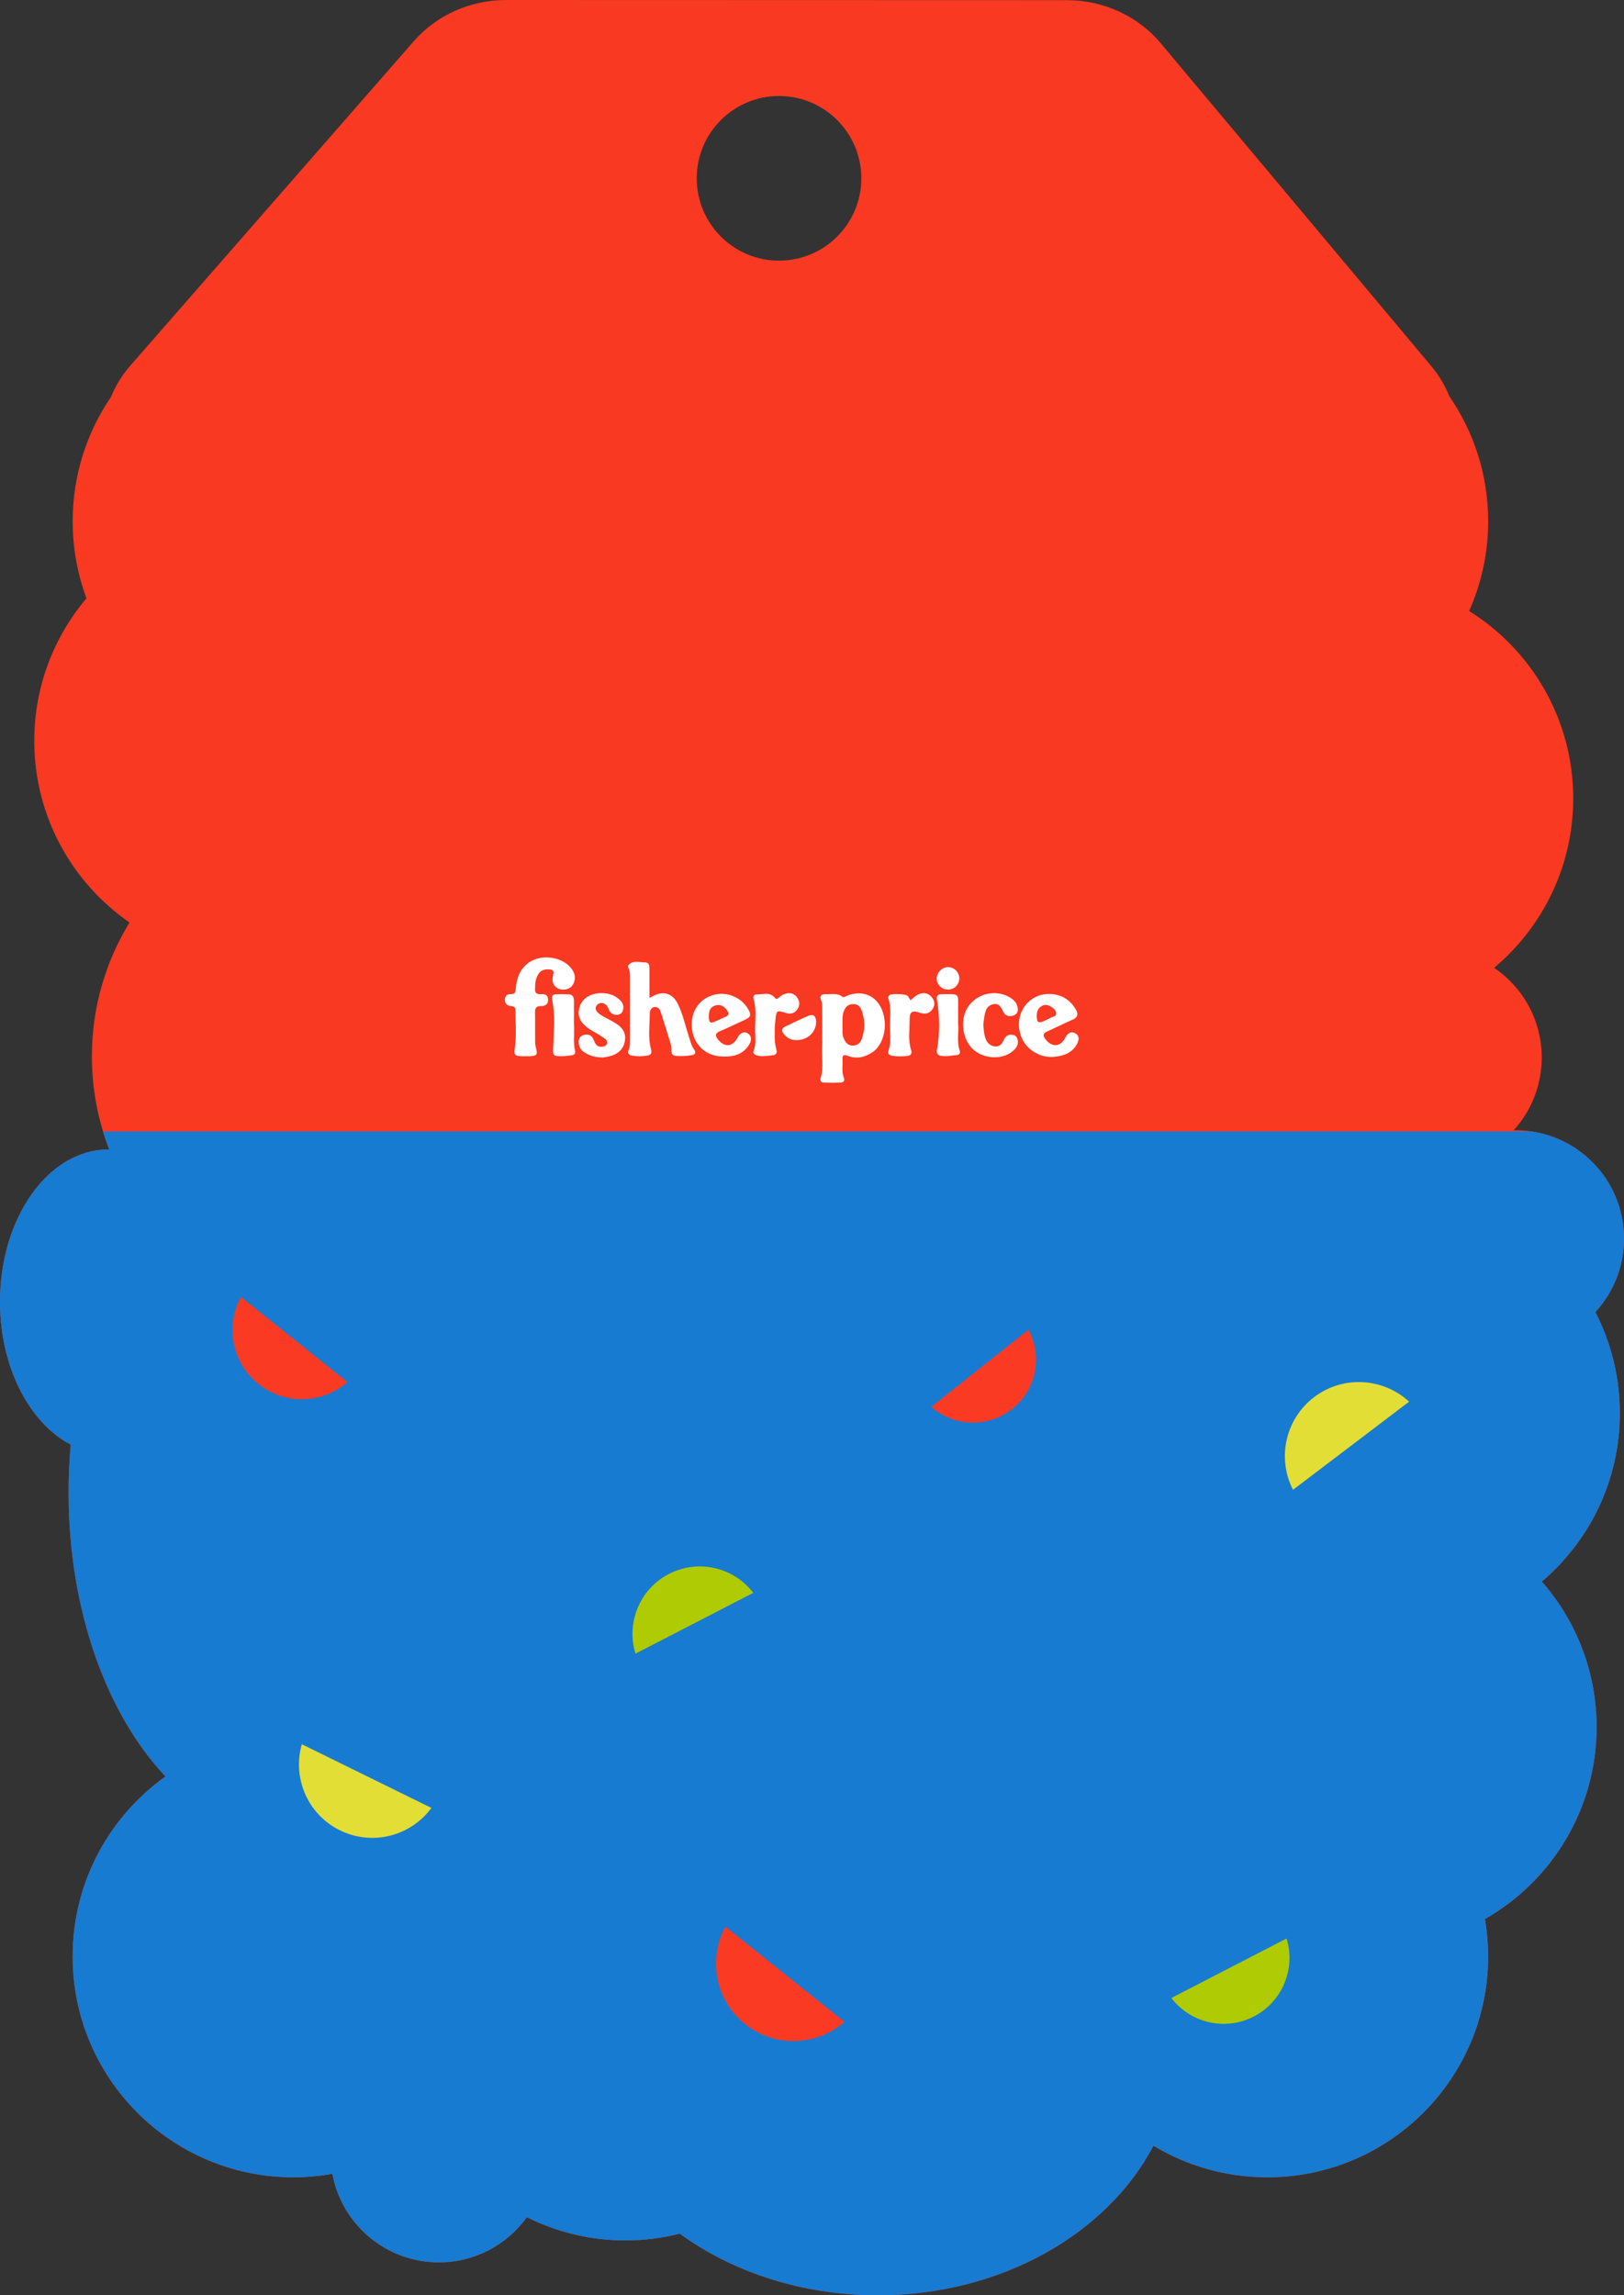 <?xml version="1.0" encoding="UTF-8"?><svg id="Layer_2" xmlns="http://www.w3.org/2000/svg" viewBox="0 0 592 836.49"><rect x="0" y="0" width="592" height="836.49" fill="#333333" stroke="none"/><defs><style>.cls-1{fill:#f93921;}.cls-2{fill:#fb3a24;}.cls-3{fill:#e3de36;}.cls-4{fill:#fff;}.cls-5{fill:#afcb03;}.cls-6{fill:#177bd1;}</style></defs><g id="Layer_1-2"><path class="cls-1" d="m590.48,514.99c0-13.27-3.23-25.79-8.92-36.82,6.48-7.04,10.45-16.43,10.45-26.76,0-21.82-17.68-39.5-39.5-39.5-.24,0-.48.01-.73.02,6.35-7.01,10.23-16.31,10.23-26.52,0-13.61-6.88-25.6-17.35-32.71,17.62-14.77,28.83-36.93,28.83-61.71,0-28.83-15.16-54.1-37.94-68.32,4.44-9.99,6.94-21.04,6.94-32.68,0-16.9-5.22-32.58-14.12-45.52-1.6-3.97-3.82-7.71-6.65-11.08L423.11,15.74C414.81,5.83,402.24.06,388.94.06L184.47,0c-12.99,0-25.3,5.5-33.62,15.01l-103.31,118.2c-3.03,3.47-5.42,7.37-7.12,11.51-8.79,12.9-13.93,28.48-13.93,45.27,0,9.87,1.78,19.31,5.03,28.05-11.86,14.02-19.03,32.15-19.03,51.95,0,27.45,13.75,51.68,34.73,66.21-8.71,14.2-13.73,30.91-13.73,48.79,0,11.97,2.25,23.41,6.35,33.93-.11,0-.22-.01-.33-.01-21.82,0-39.5,24.85-39.5,55.5,0,23.87,10.73,44.22,25.78,52.06-.51,5.7-.78,11.52-.78,17.44,0,43.04,14.01,81,35.34,103.49-20.49,14.59-33.86,38.52-33.86,65.59,0,44.46,36.04,80.5,80.5,80.5,4.84,0,9.57-.45,14.17-1.27,3.4,18.36,19.48,32.27,38.83,32.27,13.22,0,24.91-6.5,32.08-16.46,10.82,5.4,23.01,8.46,35.92,8.46,6.83,0,13.47-.86,19.8-2.46,19.27,13.98,44.54,22.46,72.2,22.46,45,0,83.66-22.44,100.5-54.52,12.12,7.31,26.32,11.52,41.5,11.52,44.46,0,80.5-36.04,80.5-80.5,0-4.65-.42-9.19-1.17-13.62,24.3-13.86,40.7-39.99,40.7-69.96,0-20.32-7.55-38.87-19.97-53.04,17.39-14.77,28.45-36.78,28.45-61.38ZM283.98,34.99c16.57,0,30,13.43,30,30s-13.43,30-30,30-30-13.43-30-30,13.43-30,30-30Z"/><path class="cls-6" d="m558.29,412.34H37.56c.68,2.23,1.42,4.43,2.26,6.58-.11,0-.22-.01-.33-.01-21.82,0-39.5,24.85-39.5,55.5,0,23.87,10.73,44.22,25.78,52.06-.51,5.7-.78,11.52-.78,17.44,0,43.04,14.01,81,35.34,103.49-20.49,14.59-33.86,38.52-33.86,65.59,0,44.46,36.04,80.5,80.5,80.5,4.84,0,9.57-.45,14.17-1.27,3.4,18.36,19.48,32.27,38.83,32.27,13.22,0,24.91-6.5,32.08-16.46,10.82,5.4,23.01,8.46,35.92,8.46,6.83,0,13.47-.86,19.8-2.46,19.27,13.98,44.54,22.46,72.2,22.46,45,0,83.66-22.44,100.5-54.52,12.12,7.31,26.32,11.52,41.5,11.52,44.46,0,80.5-36.04,80.5-80.5,0-4.65-.42-9.19-1.17-13.62,24.3-13.86,40.7-39.99,40.7-69.96,0-20.32-7.55-38.87-19.97-53.04,17.39-14.77,28.45-36.78,28.45-61.38,0-13.27-3.23-25.79-8.92-36.82,6.48-7.04,10.45-16.43,10.45-26.76,0-19.85-14.64-36.27-33.71-39.07Z"/><path class="cls-2" d="m87.82,472.65c-5.74,10.55-3.29,24,6.42,31.76s23.38,7.19,32.4-.74l-38.82-31.03Z"/><path class="cls-5" d="m231.66,602.65c-3.46-11.15,1.45-23.51,12.19-29.05s23.66-2.39,30.74,6.89l-42.93,22.16Z"/><path class="cls-3" d="m110.03,635.66c-3.53,12.22,2.09,25.58,13.9,31.38,11.81,5.8,25.82,2.09,33.33-8.17l-47.24-23.21Z"/><path class="cls-3" d="m513.66,510.82c-9.43-8.71-24.03-9.69-34.61-1.66s-13.57,22.35-7.71,33.78l42.32-32.12Z"/><path class="cls-5" d="m468.99,706.45c3.38,10.91-1.42,23-11.92,28.43s-23.15,2.33-30.08-6.74l42-21.68Z"/><path class="cls-2" d="m264.42,702.13c-6.42,11.8-3.68,26.85,7.18,35.53s26.15,8.04,36.24-.82l-43.42-34.71Z"/><path class="cls-2" d="m339.47,512.71c8.19,7.24,20.63,7.8,29.49.77s11.13-19.28,5.94-28.9l-35.43,28.13Z"/><g id="_7SJO1n.tif"><path class="cls-4" d="m299.7,378.44c0-3.69.02-7.38-.01-11.06,0-.86.05-1.81-.28-2.56-.84-1.96.01-2.57,1.79-2.5,1.98.08,4.07-.51,5.86.93.45.36.95-.05,1.42-.24,6.27-2.69,12.02.21,13.64,6.88,1.29,5.31-.41,11.09-4.03,13.55-2.79,1.89-5.83,2.6-9.06,1.35-1.51-.58-2.02-.16-1.92,1.34.15,2.22-.39,4.48.5,6.65.45,1.09-.19,1.72-1.22,1.76-2.02.08-4.05.06-6.07-.01-.8-.03-1.49-.53-1.22-1.42,1.23-4.05.32-8.19.6-12.28.05-.79,0-1.59,0-2.39Zm7.4-4.76c.1,1.46-.25,3.15.45,4.74.6,1.38,1.4,2.53,3.12,2.61,1.78.08,2.9-.82,3.47-2.39,1.27-3.52,1.2-7.07-.1-10.56-.52-1.41-1.57-2.22-3.16-2.16-1.55.06-2.53.9-3.15,2.26-.78,1.71-.59,3.53-.63,5.51Z"/><path class="cls-4" d="m236.73,363.66c.57-.27.82-.37,1.05-.51,3.82-2.24,7.42-1.25,9.36,2.79,1.91,3.99,2.81,8.35,4.19,12.53.45,1.37.78,2.77,1.67,3.97.83,1.12.45,1.94-.92,2.13-1.36.19-2.73.34-4.1.32-3.09-.04-3.26-.26-3.33-3.39,0-.36-.06-.73-.16-1.07-1.19-3.87-2.38-7.74-3.62-11.59-.32-1-.93-1.92-2.13-1.84-1.35.08-1.87,1.2-1.87,2.3-.02,4.39-.72,8.81.45,13.14.33,1.23.09,1.98-1.22,2.23-1.94.37-3.88.37-5.82,0-1.22-.23-1.59-.96-1.12-2.05.54-1.24.51-2.54.51-3.84,0-7.38,0-14.75,0-22.13,0-1.23.06-2.46-.47-3.62-.22-.47-.38-1.1-.02-1.45,1.74-1.74,3.95-.8,5.96-.85,1.46-.03,1.61,1.18,1.6,2.34,0,3.44,0,6.88,0,10.58Z"/><path class="cls-4" d="m191.64,384.92c-.51,0-1.01.02-1.52,0-2.68-.12-2.79-.55-2.44-3.11.63-4.59.23-9.23.2-13.86,0-1.04-.85-1.22-1.68-1.31-1.46-.16-2.19-.92-2.14-2.44.06-1.56,1.02-1.93,2.33-1.91,1.45.02,1.52-.98,1.62-2.05.36-3.8,1.48-7.2,4.85-9.5,4.56-3.13,12.01-2.13,15.39,2.17,1.23,1.57,1.72,3.34.92,5.28-.64,1.55-1.87,2.36-3.53,2.45-2.97.17-4.86-2.06-4.04-5.14.49-1.84-.19-2.19-1.72-2.23-2.43-.06-3.72,1.03-4.52,3.8-.31,1.07-.25,2.14-.32,3.22-.1,1.51.56,2.11,2.04,2.02,1.4-.08,2.65.09,2.7,1.97.05,1.88-1.13,2.39-2.65,2.37-1.62-.01-2.13.72-2.1,2.26.07,3.61.01,7.23.04,10.85,0,.64.08,1.3.25,1.92.75,2.7.43,3.17-2.37,3.25-.43.01-.87,0-1.3,0Z"/><path class="cls-4" d="m382.66,362.22c4.24.17,7.45,2.07,9.56,5.75.93,1.61.63,2.83-1.22,3.64-3.11,1.37-6.15,2.89-9.25,4.29-1.56.7-1.66,1.55-.65,2.83,2.43,3.09,5.51,2.86,7.27-.61.75-1.48,1.88-2.39,3.48-1.61,1.61.79,1.59,2.32.86,3.75-1.79,3.49-5,4.59-8.62,4.9-4.79.42-9.69-2.47-11.6-6.82-2.06-4.71-1.04-10.13,2.58-13.35,2.14-1.9,4.68-2.82,7.58-2.76Zm-4.72,8.19c.03,2.21.61,2.59,2.62,1.68.79-.36,1.6-.69,2.33-1.14.76-.46,2.12-.43,2.12-1.56,0-1.21-1.04-2-2.06-2.61-1.06-.64-2.22-.75-3.29-.11-1.38.83-1.77,2.2-1.72,3.73Z"/><path class="cls-4" d="m263.62,385.04c-5.88,0-10.51-3.87-11.32-9.72-.86-6.16,2.27-11.22,7.86-12.75,4.79-1.31,10.05.85,12.53,5.13,1.28,2.21,1.05,2.93-1.26,3.99-3.02,1.39-6.01,2.85-9.07,4.16-1.72.74-1.72,1.59-.67,2.93,2.38,3.01,5.4,2.79,7.14-.58.89-1.73,2.37-2.46,3.65-1.67,1.66,1.03,1.51,2.61.7,4-2.04,3.5-5.36,4.62-9.56,4.52Zm-5.23-14.74c.02,2.55.47,2.84,2.71,1.79,1.11-.52,2.22-1.03,3.35-1.51,1.27-.54,1.35-1.29.6-2.36-1.06-1.52-2.45-2.3-4.26-1.8-1.9.52-2.43,2.07-2.39,3.88Z"/><path class="cls-4" d="m219.7,385.4c-2.74-.05-4.73-.65-6.55-1.79-1.02-.64-1.81-1.5-2.05-2.69-.3-1.5-.28-3.05,1.43-3.65,1.69-.6,3.2-.12,3.9,1.71.55,1.44,1.15,2.7,3.03,2.47.74-.09,1.48-.23,1.76-1.03.28-.79-.09-1.46-.71-1.9-1.12-.79-2.31-1.49-3.48-2.2-.74-.45-1.53-.84-2.24-1.33-3.37-2.33-4.43-4.69-3.57-7.85.78-2.88,3.42-4.88,7.05-5.17,2.92-.24,5.62.42,7.79,2.55,1.08,1.06,1.43,2.34.98,3.78-.31,1.01-1.09,1.49-2.13,1.54-1.62.08-2.56-.79-3.11-2.21-.29-.76-.67-1.46-1.46-1.81-1.03-.46-2.04-.38-2.77.51-.79.96-.46,1.92.36,2.7,1.12,1.06,2.51,1.69,3.86,2.4,1.02.54,2.04,1.09,3.01,1.73,2.07,1.37,3.35,3.22,3.05,5.81-.34,2.87-2.01,4.77-4.69,5.7-1.28.45-2.68.57-3.46.73Z"/><path class="cls-4" d="m358.46,373.43c.14,1.9.24,3.57.84,5.14.58,1.5,1.63,2.59,3.31,2.78,1.71.19,2.66-.85,3.28-2.3.53-1.23,1.36-2.04,2.8-1.97.94.04,1.74.37,2.09,1.27.54,1.39.3,2.67-.69,3.83-3.61,4.24-11.61,4.16-15.8-.17-3.82-3.95-4.32-11.43-1.03-15.63,3.49-4.46,9.77-5.76,14.64-3.01,1.36.76,2.53,1.75,2.95,3.31.35,1.33.31,2.72-1.19,3.32-1.44.58-2.96.48-3.8-1.06-.88-1.61-1.47-3.5-3.87-2.96-2.45.55-2.83,2.63-3.18,4.66-.17.99-.27,2-.36,2.77Z"/><path class="cls-4" d="m282.42,376.47c-.11,2.12.08,4.13.6,6.1.34,1.27-.16,1.93-1.47,2.03-1.8.14-3.58.55-5.39.11-1.02-.25-1.9-.7-1.41-1.92.89-2.18.59-4.43.52-6.65-.13-4.02.63-8.09-.57-12.07-.29-.97.21-1.71,1.13-1.67,2.27.09,4.82-1.08,6.67,1.28.54.69,1,.23,1.44-.16.71-.63,1.49-1.15,2.42-1.4,1.72-.47,3.19-.03,4.23,1.41,1.04,1.44,1.01,3-.03,4.44-1.09,1.5-2.61,1.69-4.27,1.14-3.08-1.02-3.26-.88-3.61,2.47-.17,1.66-.36,3.3-.26,4.89Z"/><path class="cls-4" d="m331.87,364.53c1.12-.8,1.91-1.79,3.1-2.23,1.84-.69,3.44-.4,4.7,1.13,1.14,1.39,1.25,2.96.21,4.42-1.17,1.63-2.82,1.87-4.65,1.21-2.6-.94-3.68-.35-3.64,2.44.05,3.73-.67,7.51.56,11.2.42,1.25-.2,1.99-1.42,2.13-1.8.2-3.62.23-5.41-.05-.93-.14-1.85-.65-1.48-1.71,1.08-3.05.58-6.17.57-9.25-.01-3.3.59-6.66-.57-9.9-.19-.53.03-.99.5-1.31.84-.59,5.83-.4,6.53.33.39.4.61.95,1.01,1.61Z"/><path class="cls-4" d="m209.24,373.38c.23,2.95-.37,6.28.4,9.56.22.96-.29,1.53-1.24,1.65-1.14.14-2.29.3-3.44.32-3.59.04-3.43-.21-3.3-3.63.22-5.66.75-11.37-.37-17.01-.24-1.23.15-1.86,1.32-1.91,1.58-.07,3.18-.08,4.76,0,1.5.08,1.85,1.18,1.86,2.44.02,2.74,0,5.48,0,8.58Z"/><path class="cls-4" d="m349.27,373.03c.33,2.89-.59,6.46.59,9.93.28.83-.19,1.5-1.05,1.55-1.87.1-3.72.61-5.61.31-1.4-.22-1.91-.85-1.63-2.39,1.08-5.94.99-11.91.02-17.85-.25-1.5.05-2.25,1.62-2.26,6.88-.04,6.01-.56,6.05,5.55.01,1.52,0,3.03,0,5.16Z"/><path class="cls-4" d="m290.1,379.05c-1.53.03-3.19-.67-4.43-2.27-.84-1.09-.74-2.04.52-2.65,2.79-1.35,5.58-2.69,8.43-3.91,1.83-.79,2.82,0,2.87,2.08.11,3.77-3.09,6.9-7.39,6.75Z"/><path class="cls-4" d="m349.68,356.64c-.05,2.31-1.9,4.06-4.23,4-2.21-.06-4.03-1.89-4-4.02.03-2.23,2-4.19,4.16-4.17,2.3.03,4.12,1.91,4.08,4.19Z"/></g></g></svg>